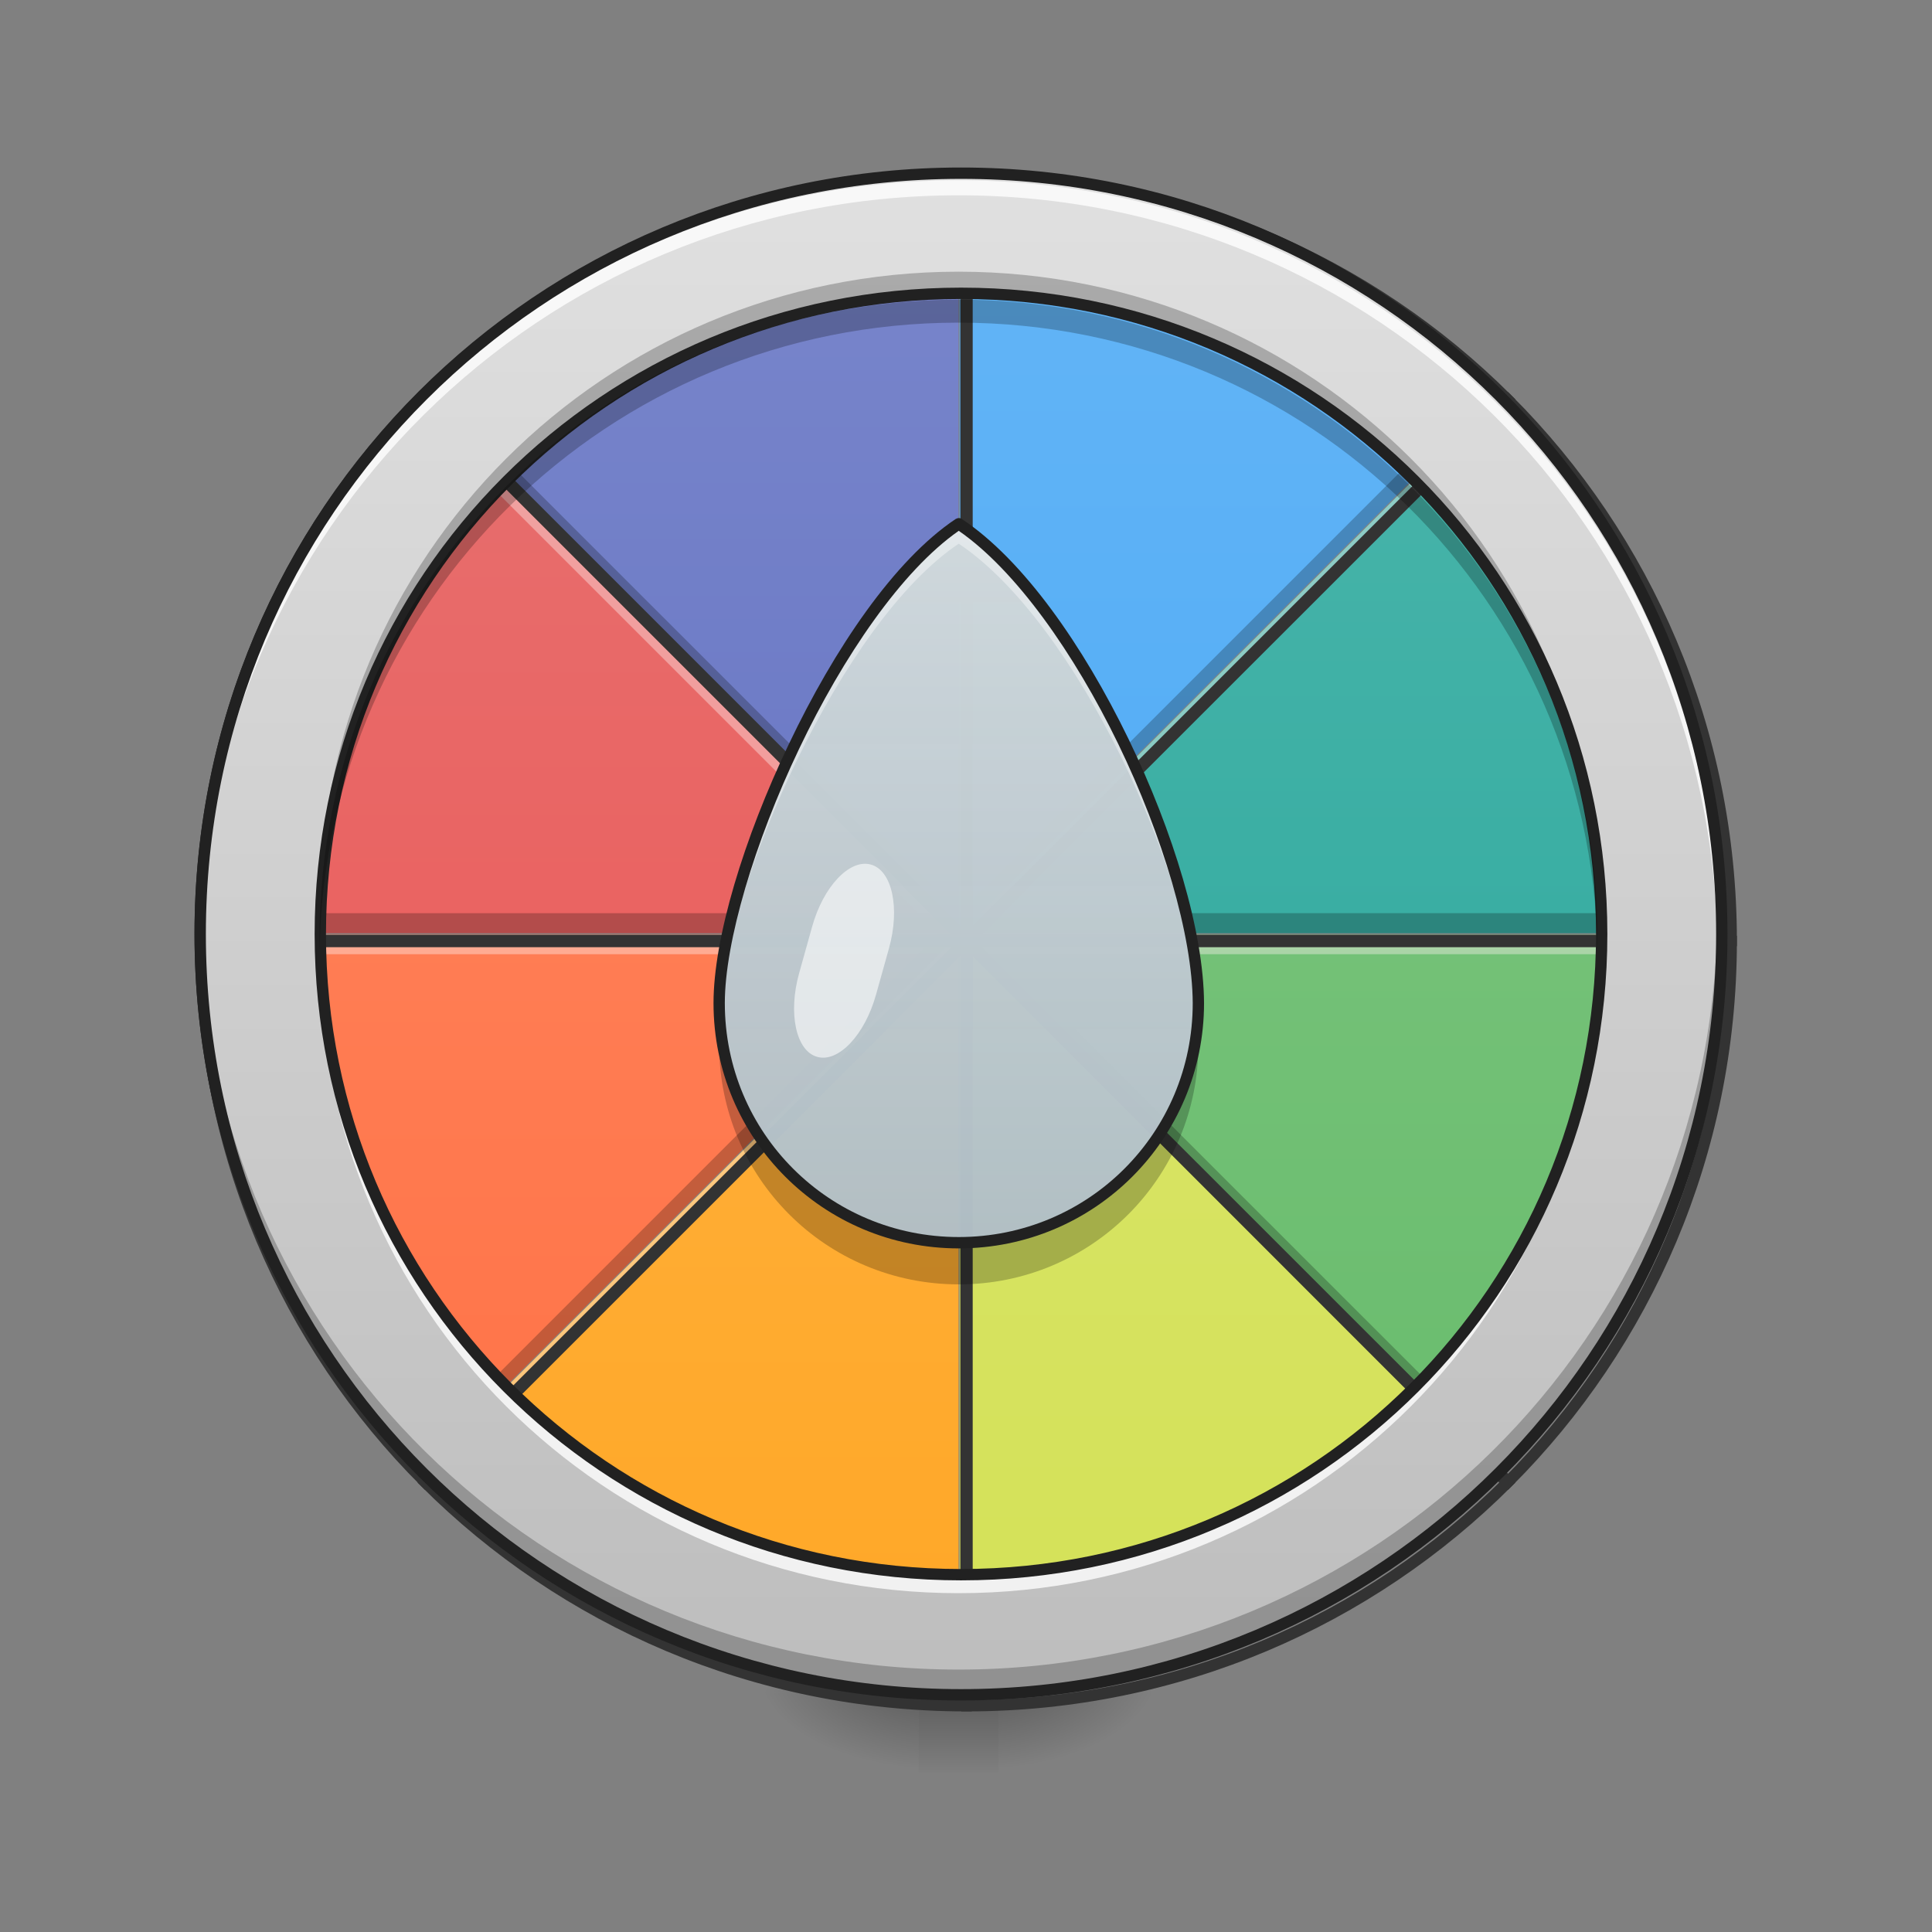 <?xml version="1.0" encoding="UTF-8"?>
<svg xmlns="http://www.w3.org/2000/svg" xmlns:xlink="http://www.w3.org/1999/xlink" width="48px" height="48px" viewBox="0 0 48 48" version="1.1">
<rect x="0" y="0" width="48" height="48" fill="#808080" stroke="none"/>
<defs>
<radialGradient id="radial0" gradientUnits="userSpaceOnUse" cx="450.909" cy="189.579" fx="450.909" fy="189.579" r="21.167" gradientTransform="matrix(0,-0.117,-0.211,-0,64.304,95.393)">
<stop offset="0" style="stop-color:rgb(0%,0%,0%);stop-opacity:0.314;"/>
<stop offset="0.222" style="stop-color:rgb(0%,0%,0%);stop-opacity:0.275;"/>
<stop offset="1" style="stop-color:rgb(0%,0%,0%);stop-opacity:0;"/>
</radialGradient>
<radialGradient id="radial1" gradientUnits="userSpaceOnUse" cx="450.909" cy="189.579" fx="450.909" fy="189.579" r="21.167" gradientTransform="matrix(-0,0.117,0.211,0,-16.674,-11.291)">
<stop offset="0" style="stop-color:rgb(0%,0%,0%);stop-opacity:0.314;"/>
<stop offset="0.222" style="stop-color:rgb(0%,0%,0%);stop-opacity:0.275;"/>
<stop offset="1" style="stop-color:rgb(0%,0%,0%);stop-opacity:0;"/>
</radialGradient>
<radialGradient id="radial2" gradientUnits="userSpaceOnUse" cx="450.909" cy="189.579" fx="450.909" fy="189.579" r="21.167" gradientTransform="matrix(-0,-0.117,0.211,-0,-16.674,95.393)">
<stop offset="0" style="stop-color:rgb(0%,0%,0%);stop-opacity:0.314;"/>
<stop offset="0.222" style="stop-color:rgb(0%,0%,0%);stop-opacity:0.275;"/>
<stop offset="1" style="stop-color:rgb(0%,0%,0%);stop-opacity:0;"/>
</radialGradient>
<radialGradient id="radial3" gradientUnits="userSpaceOnUse" cx="450.909" cy="189.579" fx="450.909" fy="189.579" r="21.167" gradientTransform="matrix(0,0.117,-0.211,0,64.304,-11.291)">
<stop offset="0" style="stop-color:rgb(0%,0%,0%);stop-opacity:0.314;"/>
<stop offset="0.222" style="stop-color:rgb(0%,0%,0%);stop-opacity:0.275;"/>
<stop offset="1" style="stop-color:rgb(0%,0%,0%);stop-opacity:0;"/>
</radialGradient>
<linearGradient id="linear0" gradientUnits="userSpaceOnUse" x1="255.323" y1="233.5" x2="255.323" y2="254.667" gradientTransform="matrix(0.02,0,0,0.094,18.698,20.158)">
<stop offset="0" style="stop-color:rgb(0%,0%,0%);stop-opacity:0.275;"/>
<stop offset="1" style="stop-color:rgb(0%,0%,0%);stop-opacity:0;"/>
</linearGradient>
<linearGradient id="linear1" gradientUnits="userSpaceOnUse" x1="254" y1="-168.667" x2="254" y2="233.5" gradientTransform="matrix(0.094,0,0,0.094,0.012,20.158)">
<stop offset="0" style="stop-color:rgb(47.451%,52.549%,79.608%);stop-opacity:1;"/>
<stop offset="1" style="stop-color:rgb(36.078%,41.961%,75.294%);stop-opacity:1;"/>
</linearGradient>
<linearGradient id="linear2" gradientUnits="userSpaceOnUse" x1="264.583" y1="-168.667" x2="264.583" y2="233.5" gradientTransform="matrix(0.094,0,0,0.094,0.012,20.158)">
<stop offset="0" style="stop-color:rgb(39.216%,70.98%,96.471%);stop-opacity:1;"/>
<stop offset="1" style="stop-color:rgb(25.882%,64.706%,96.078%);stop-opacity:1;"/>
</linearGradient>
<linearGradient id="linear3" gradientUnits="userSpaceOnUse" x1="254" y1="-168.667" x2="254" y2="233.5" gradientTransform="matrix(0.094,0,0,0.094,0.012,20.158)">
<stop offset="0" style="stop-color:rgb(89.804%,45.098%,45.098%);stop-opacity:1;"/>
<stop offset="1" style="stop-color:rgb(93.725%,32.549%,31.373%);stop-opacity:1;"/>
</linearGradient>
<linearGradient id="linear4" gradientUnits="userSpaceOnUse" x1="254" y1="-168.667" x2="254" y2="233.5" gradientTransform="matrix(0.094,0,0,0.094,0.012,20.158)">
<stop offset="0" style="stop-color:rgb(30.196%,71.373%,67.451%);stop-opacity:1;"/>
<stop offset="1" style="stop-color:rgb(14.902%,65.098%,60.392%);stop-opacity:1;"/>
</linearGradient>
<linearGradient id="linear5" gradientUnits="userSpaceOnUse" x1="254" y1="-168.667" x2="254" y2="233.5" gradientTransform="matrix(0.094,0,0,0.094,0.012,20.158)">
<stop offset="0" style="stop-color:rgb(100%,54.118%,39.608%);stop-opacity:1;"/>
<stop offset="1" style="stop-color:rgb(100%,43.922%,26.275%);stop-opacity:1;"/>
</linearGradient>
<linearGradient id="linear6" gradientUnits="userSpaceOnUse" x1="254" y1="-168.667" x2="254" y2="233.5" gradientTransform="matrix(0.094,0,0,0.094,0.012,20.158)">
<stop offset="0" style="stop-color:rgb(50.588%,78.039%,51.765%);stop-opacity:1;"/>
<stop offset="1" style="stop-color:rgb(40%,73.333%,41.569%);stop-opacity:1;"/>
</linearGradient>
<linearGradient id="linear7" gradientUnits="userSpaceOnUse" x1="254" y1="-168.667" x2="254" y2="233.5" gradientTransform="matrix(0.094,0,0,0.094,0.012,20.158)">
<stop offset="0" style="stop-color:rgb(100%,71.765%,30.196%);stop-opacity:1;"/>
<stop offset="1" style="stop-color:rgb(100%,65.49%,14.902%);stop-opacity:1;"/>
</linearGradient>
<linearGradient id="linear8" gradientUnits="userSpaceOnUse" x1="254" y1="-168.667" x2="254" y2="233.5" gradientTransform="matrix(0.094,0,0,0.094,0.012,20.158)">
<stop offset="0" style="stop-color:rgb(86.275%,90.588%,45.882%);stop-opacity:1;"/>
<stop offset="1" style="stop-color:rgb(83.137%,88.235%,34.118%);stop-opacity:1;"/>
</linearGradient>
<linearGradient id="linear9" gradientUnits="userSpaceOnUse" x1="960" y1="1695.117" x2="960" y2="175.117" gradientTransform="matrix(0.025,0,0,0.025,-0,0)">
<stop offset="0" style="stop-color:rgb(74.118%,74.118%,74.118%);stop-opacity:1;"/>
<stop offset="1" style="stop-color:rgb(87.843%,87.843%,87.843%);stop-opacity:1;"/>
</linearGradient>
<linearGradient id="linear10" gradientUnits="userSpaceOnUse" x1="1320" y1="1695.118" x2="1320" y2="975.118" gradientTransform="matrix(0.025,0,0,0.025,-8.925,-11.177)">
<stop offset="0" style="stop-color:rgb(69.02%,74.51%,77.255%);stop-opacity:0.98;"/>
<stop offset="1" style="stop-color:rgb(81.176%,84.706%,86.275%);stop-opacity:1;"/>
</linearGradient>
</defs>
<g id="surface1">
<path style=" stroke:none;fill-rule:nonzero;fill:url(#radial0);" d="M 24.809 42.051 L 28.777 42.051 L 28.777 40.066 L 24.809 40.066 Z M 24.809 42.051 "/>
<path style=" stroke:none;fill-rule:nonzero;fill:url(#radial1);" d="M 22.824 42.051 L 18.852 42.051 L 18.852 44.035 L 22.824 44.035 Z M 22.824 42.051 "/>
<path style=" stroke:none;fill-rule:nonzero;fill:url(#radial2);" d="M 22.824 42.051 L 18.852 42.051 L 18.852 40.066 L 22.824 40.066 Z M 22.824 42.051 "/>
<path style=" stroke:none;fill-rule:nonzero;fill:url(#radial3);" d="M 24.809 42.051 L 28.777 42.051 L 28.777 44.035 L 24.809 44.035 Z M 24.809 42.051 "/>
<path style=" stroke:none;fill-rule:nonzero;fill:url(#linear0);" d="M 22.824 41.059 L 24.809 41.059 L 24.809 44.035 L 22.824 44.035 Z M 22.824 41.059 "/>
<path style=" stroke:none;fill-rule:nonzero;fill:url(#linear1);" d="M 23.816 4.344 C 18.602 4.348 13.898 6.445 10.492 9.844 L 23.816 23.168 Z M 23.816 4.344 "/>
<path style=" stroke:none;fill-rule:nonzero;fill:url(#linear2);" d="M 23.84 4.344 L 23.84 23.168 L 37.16 9.844 C 33.758 6.445 29.051 4.348 23.84 4.344 Z M 23.84 4.344 "/>
<path style=" stroke:none;fill-rule:nonzero;fill:url(#linear3);" d="M 10.477 9.863 C 7.074 13.266 4.977 17.973 4.973 23.184 L 23.797 23.184 Z M 10.477 9.863 "/>
<path style=" stroke:none;fill-rule:nonzero;fill:url(#linear4);" d="M 37.18 9.863 L 23.855 23.184 L 42.68 23.184 C 42.676 17.973 40.578 13.266 37.18 9.863 Z M 37.18 9.863 "/>
<path style=" stroke:none;fill-rule:nonzero;fill:url(#linear5);" d="M 4.973 23.211 C 4.977 28.422 7.074 33.129 10.477 36.531 L 23.797 23.211 Z M 4.973 23.211 "/>
<path style=" stroke:none;fill-rule:nonzero;fill:url(#linear6);" d="M 23.855 23.211 L 37.18 36.531 C 40.578 33.129 42.676 28.422 42.68 23.211 Z M 23.855 23.211 "/>
<path style=" stroke:none;fill-rule:nonzero;fill:url(#linear7);" d="M 23.816 23.227 L 10.492 36.551 C 13.898 39.949 18.602 42.047 23.816 42.051 Z M 23.816 23.227 "/>
<path style=" stroke:none;fill-rule:nonzero;fill:rgb(100%,94.902%,94.902%);fill-opacity:0.392;" d="M 23.816 4.344 C 18.602 4.348 13.898 6.445 10.492 9.844 L 10.742 10.098 C 14.125 6.84 18.73 4.844 23.816 4.84 Z M 23.84 4.344 L 23.84 4.84 C 28.926 4.844 33.527 6.84 36.91 10.098 L 37.16 9.844 C 33.758 6.445 29.051 4.348 23.84 4.344 Z M 10.477 9.863 C 7.074 13.266 4.977 17.973 4.973 23.184 L 4.98 23.184 C 5.113 18.172 7.184 13.656 10.477 10.359 L 23.301 23.184 L 23.797 23.184 Z M 37.18 9.863 L 23.855 23.184 L 24.352 23.184 L 37.18 10.359 C 40.473 13.656 42.543 18.172 42.672 23.184 L 42.68 23.184 C 42.676 17.973 40.578 13.266 37.18 9.863 Z M 5.004 23.211 C 5.004 23.375 5.008 23.543 5.012 23.707 L 23.332 23.707 L 23.828 23.211 Z M 23.855 23.211 L 24.352 23.707 L 42.672 23.707 C 42.68 23.543 42.68 23.375 42.68 23.211 Z M 23.816 23.227 L 10.492 36.551 C 10.574 36.633 10.66 36.715 10.742 36.797 L 23.816 23.723 Z M 23.84 23.227 L 23.84 23.723 L 36.91 36.797 C 36.996 36.715 37.078 36.633 37.16 36.551 Z M 23.84 23.227 "/>
<path style=" stroke:none;fill-rule:nonzero;fill:url(#linear8);" d="M 23.84 23.227 L 23.84 42.051 C 29.051 42.047 33.758 39.949 37.16 36.551 Z M 23.84 23.227 "/>
<path style=" stroke:none;fill-rule:nonzero;fill:rgb(0%,0%,0%);fill-opacity:0.235;" d="M 23.816 42.051 C 18.602 42.047 13.898 39.949 10.492 36.551 L 10.742 36.301 C 14.125 39.555 18.73 41.551 23.816 41.555 Z M 23.84 42.051 L 23.84 41.555 C 28.926 41.551 33.527 39.555 36.91 36.301 L 37.16 36.551 C 33.758 39.949 29.051 42.047 23.84 42.051 Z M 10.477 36.531 C 7.074 33.129 4.977 28.422 4.973 23.211 L 4.98 23.211 C 5.113 28.227 7.184 32.738 10.477 36.035 L 23.301 23.211 L 23.797 23.211 Z M 37.18 36.531 L 23.855 23.211 L 24.352 23.211 L 37.18 36.035 C 40.473 32.738 42.543 28.227 42.672 23.211 L 42.68 23.211 C 42.676 28.422 40.578 33.129 37.18 36.531 Z M 5.004 23.184 C 5.004 23.02 5.008 22.855 5.012 22.688 L 23.332 22.688 L 23.828 23.184 Z M 23.855 23.184 L 24.352 22.688 L 42.672 22.688 C 42.68 22.855 42.68 23.02 42.68 23.184 Z M 23.816 23.168 L 10.492 9.844 C 10.574 9.762 10.66 9.68 10.742 9.602 L 23.816 22.672 Z M 23.84 23.168 L 23.84 22.672 L 36.91 9.602 C 36.996 9.68 37.078 9.762 37.16 9.844 Z M 23.84 23.168 "/>
<path style=" stroke:none;fill-rule:nonzero;fill:rgb(12.941%,12.941%,12.941%);fill-opacity:1;" d="M 23.828 4.203 C 13.309 4.203 4.832 12.676 4.832 23.199 C 4.832 33.719 13.309 42.191 23.828 42.191 C 34.348 42.191 42.82 33.719 42.82 23.199 C 42.82 12.676 34.348 4.203 23.828 4.203 Z M 23.828 4.484 C 34.195 4.484 42.539 12.828 42.539 23.199 C 42.539 33.566 34.195 41.91 23.828 41.91 C 13.457 41.91 5.113 33.566 5.113 23.199 C 5.113 12.828 13.457 4.484 23.828 4.484 Z M 23.828 4.484 "/>
<path style="fill:none;stroke-width:11.339;stroke-linecap:round;stroke-linejoin:miter;stroke:rgb(20%,20%,20%);stroke-opacity:1;stroke-miterlimit:4;" d="M 959.564 175.101 C 749.348 175.259 559.76 259.818 422.45 396.813 L 959.564 933.927 Z M 959.564 175.101 " transform="matrix(0.025,0,0,0.025,0.012,0)"/>
<path style="fill:none;stroke-width:11.339;stroke-linecap:round;stroke-linejoin:miter;stroke:rgb(20%,20%,20%);stroke-opacity:1;stroke-miterlimit:4;" d="M 960.509 175.101 L 960.509 933.927 L 1497.465 396.813 C 1360.313 259.818 1170.567 175.259 960.509 175.101 Z M 960.509 175.101 " transform="matrix(0.025,0,0,0.025,0.012,0)"/>
<path style="fill:none;stroke-width:11.339;stroke-linecap:round;stroke-linejoin:miter;stroke:rgb(20%,20%,20%);stroke-opacity:1;stroke-miterlimit:4;" d="M 421.82 397.6 C 284.668 534.752 200.109 724.498 199.951 934.556 L 958.777 934.556 Z M 421.82 397.6 " transform="matrix(0.025,0,0,0.025,0.012,0)"/>
<path style="fill:none;stroke-width:11.339;stroke-linecap:round;stroke-linejoin:miter;stroke:rgb(20%,20%,20%);stroke-opacity:1;stroke-miterlimit:4;" d="M 1498.253 397.6 L 961.139 934.556 L 1719.964 934.556 C 1719.806 724.498 1635.247 534.752 1498.253 397.6 Z M 1498.253 397.6 " transform="matrix(0.025,0,0,0.025,0.012,0)"/>
<path style="fill:none;stroke-width:11.339;stroke-linecap:round;stroke-linejoin:miter;stroke:rgb(20%,20%,20%);stroke-opacity:1;stroke-miterlimit:4;" d="M 199.951 935.659 C 200.109 1145.717 284.668 1335.463 421.82 1472.615 L 958.777 935.659 Z M 199.951 935.659 " transform="matrix(0.025,0,0,0.025,0.012,0)"/>
<path style="fill:none;stroke-width:11.339;stroke-linecap:round;stroke-linejoin:miter;stroke:rgb(20%,20%,20%);stroke-opacity:1;stroke-miterlimit:4;" d="M 961.139 935.659 L 1498.253 1472.615 C 1635.247 1335.463 1719.806 1145.717 1719.964 935.659 Z M 961.139 935.659 " transform="matrix(0.025,0,0,0.025,0.012,0)"/>
<path style="fill:none;stroke-width:11.339;stroke-linecap:round;stroke-linejoin:miter;stroke:rgb(20%,20%,20%);stroke-opacity:1;stroke-miterlimit:4;" d="M 959.564 936.289 L 422.45 1473.403 C 559.76 1610.397 749.348 1694.956 959.564 1695.114 Z M 959.564 936.289 " transform="matrix(0.025,0,0,0.025,0.012,0)"/>
<path style="fill:none;stroke-width:11.339;stroke-linecap:round;stroke-linejoin:miter;stroke:rgb(20%,20%,20%);stroke-opacity:1;stroke-miterlimit:4;" d="M 960.509 936.289 L 960.509 1695.114 C 1170.567 1694.956 1360.313 1610.397 1497.465 1473.403 Z M 960.509 936.289 " transform="matrix(0.025,0,0,0.025,0.012,0)"/>
<path style=" stroke:none;fill-rule:nonzero;fill:url(#linear9);" d="M 23.816 4.344 C 13.371 4.344 4.961 12.754 4.961 23.199 C 4.961 33.641 13.371 42.051 23.816 42.051 C 34.258 42.051 42.668 33.641 42.668 23.199 C 42.668 12.754 34.258 4.344 23.816 4.344 Z M 23.816 7.32 C 32.609 7.32 39.691 14.402 39.691 23.199 C 39.691 31.992 32.609 39.074 23.816 39.074 C 15.02 39.074 7.938 31.992 7.938 23.199 C 7.938 14.402 15.02 7.32 23.816 7.32 Z M 23.816 7.32 "/>
<path style=" stroke:none;fill-rule:nonzero;fill:url(#linear10);" d="M 23.82 13.012 C 20.844 14.996 17.867 21.797 17.867 24.922 C 17.867 28.219 20.523 30.875 23.82 30.875 C 27.117 30.875 29.773 28.219 29.773 24.922 C 29.758 21.473 26.797 14.996 23.82 13.012 Z M 23.82 13.012 "/>
<path style=" stroke:none;fill-rule:nonzero;fill:rgb(100%,100%,100%);fill-opacity:0.392;" d="M 23.82 13.012 C 20.844 14.996 17.867 21.797 17.867 24.922 C 17.867 25.008 17.871 25.094 17.871 25.18 C 18.016 21.961 20.918 15.445 23.82 13.508 C 26.73 15.449 29.625 21.684 29.77 25.184 C 29.773 25.094 29.773 25.008 29.773 24.922 C 29.758 21.473 26.797 14.996 23.82 13.012 Z M 23.82 13.012 "/>
<path style=" stroke:none;fill-rule:nonzero;fill:rgb(0%,0%,0%);fill-opacity:0.235;" d="M 29.754 25.457 C 29.5 28.52 26.949 30.91 23.82 30.91 C 20.695 30.91 18.145 28.523 17.891 25.465 C 17.875 25.637 17.867 25.801 17.867 25.957 C 17.867 29.254 20.523 31.91 23.82 31.91 C 27.117 31.91 29.773 29.254 29.773 25.957 C 29.773 25.797 29.766 25.629 29.754 25.457 Z M 29.754 25.457 "/>
<path style=" stroke:none;fill-rule:nonzero;fill:rgb(12.941%,12.941%,12.941%);fill-opacity:1;" d="M 23.82 12.871 C 23.793 12.871 23.766 12.883 23.742 12.895 C 22.211 13.918 20.723 16.129 19.602 18.48 C 18.477 20.832 17.727 23.312 17.727 24.922 C 17.727 28.293 20.445 31.016 23.82 31.016 C 27.195 31.016 29.914 28.293 29.914 24.922 C 29.906 23.156 29.156 20.668 28.035 18.355 C 26.914 16.047 25.43 13.914 23.898 12.895 C 23.875 12.879 23.848 12.871 23.82 12.871 Z M 23.82 13.188 C 25.242 14.172 26.691 16.238 27.781 18.48 C 28.887 20.762 29.625 23.238 29.633 24.922 C 29.633 28.145 27.043 30.734 23.82 30.734 C 20.598 30.734 18.008 28.145 18.008 24.922 C 18.008 23.402 18.746 20.926 19.855 18.602 C 20.945 16.316 22.402 14.176 23.82 13.188 Z M 23.82 13.188 "/>
<path style=" stroke:none;fill-rule:nonzero;fill:rgb(100%,100%,100%);fill-opacity:0.588;" d="M 21.637 21.48 C 22.164 21.625 22.367 22.559 22.086 23.562 L 21.766 24.707 C 21.488 25.711 20.832 26.406 20.305 26.258 C 19.777 26.113 19.574 25.18 19.855 24.176 L 20.176 23.027 C 20.453 22.027 21.109 21.332 21.637 21.48 Z M 21.637 21.48 "/>
<path style=" stroke:none;fill-rule:nonzero;fill:rgb(100%,100%,100%);fill-opacity:0.784;" d="M 23.816 4.48 C 13.371 4.48 4.961 12.891 4.961 23.332 C 4.961 23.395 4.961 23.457 4.961 23.52 C 5.062 13.16 13.434 4.852 23.816 4.852 C 34.199 4.852 42.566 13.16 42.668 23.52 C 42.668 23.457 42.668 23.395 42.668 23.332 C 42.668 12.891 34.258 4.48 23.816 4.48 Z M 7.938 23.52 C 7.938 23.582 7.938 23.645 7.938 23.707 C 7.938 32.5 15.02 39.582 23.816 39.582 C 32.609 39.582 39.691 32.5 39.691 23.707 C 39.691 23.645 39.691 23.582 39.691 23.52 C 39.59 32.23 32.547 39.211 23.816 39.211 C 15.082 39.211 8.039 32.23 7.938 23.52 Z M 7.938 23.52 "/>
<path style=" stroke:none;fill-rule:nonzero;fill:rgb(0%,0%,0%);fill-opacity:0.235;" d="M 23.816 6.75 C 15.02 6.75 7.938 13.832 7.938 22.625 C 7.938 22.723 7.938 22.816 7.941 22.914 C 8.094 14.25 15.113 7.32 23.816 7.32 C 32.516 7.32 39.539 14.25 39.688 22.914 C 39.691 22.816 39.691 22.723 39.691 22.625 C 39.691 13.832 32.609 6.75 23.816 6.75 Z M 4.965 22.914 C 4.961 23.008 4.961 23.102 4.961 23.199 C 4.961 33.641 13.371 42.051 23.816 42.051 C 34.258 42.051 42.668 33.641 42.668 23.199 C 42.668 23.102 42.668 23.008 42.664 22.914 C 42.516 33.223 34.164 41.48 23.816 41.48 C 13.465 41.48 5.113 33.223 4.965 22.914 Z M 4.965 22.914 "/>
<path style="fill:none;stroke-width:3;stroke-linecap:round;stroke-linejoin:round;stroke:rgb(12.941%,12.941%,12.941%);stroke-opacity:1;stroke-miterlimit:4;" d="M 254.017 -168.671 C 142.611 -168.671 52.912 -78.971 52.912 32.435 C 52.912 143.799 142.611 233.499 254.017 233.499 C 365.382 233.499 455.082 143.799 455.082 32.435 C 455.082 -78.971 365.382 -168.671 254.017 -168.671 Z M 254.017 -136.924 C 347.8 -136.924 423.335 -61.39 423.335 32.435 C 423.335 126.217 347.8 201.752 254.017 201.752 C 160.193 201.752 84.659 126.217 84.659 32.435 C 84.659 -61.39 160.193 -136.924 254.017 -136.924 Z M 254.017 -136.924 " transform="matrix(0.094,0,0,0.094,0,20.158)"/>
<path style=" stroke:none;fill-rule:nonzero;fill:rgb(0%,0%,0%);fill-opacity:0.235;" d="M 23.816 7.445 C 15.02 7.445 7.938 14.527 7.938 23.32 C 7.938 23.418 7.938 23.512 7.941 23.605 C 8.094 14.945 15.113 8.016 23.816 8.016 C 32.516 8.016 39.539 14.945 39.688 23.605 C 39.691 23.512 39.691 23.418 39.691 23.32 C 39.691 14.527 32.609 7.445 23.816 7.445 Z M 23.816 7.445 "/>
</g>
</svg>
